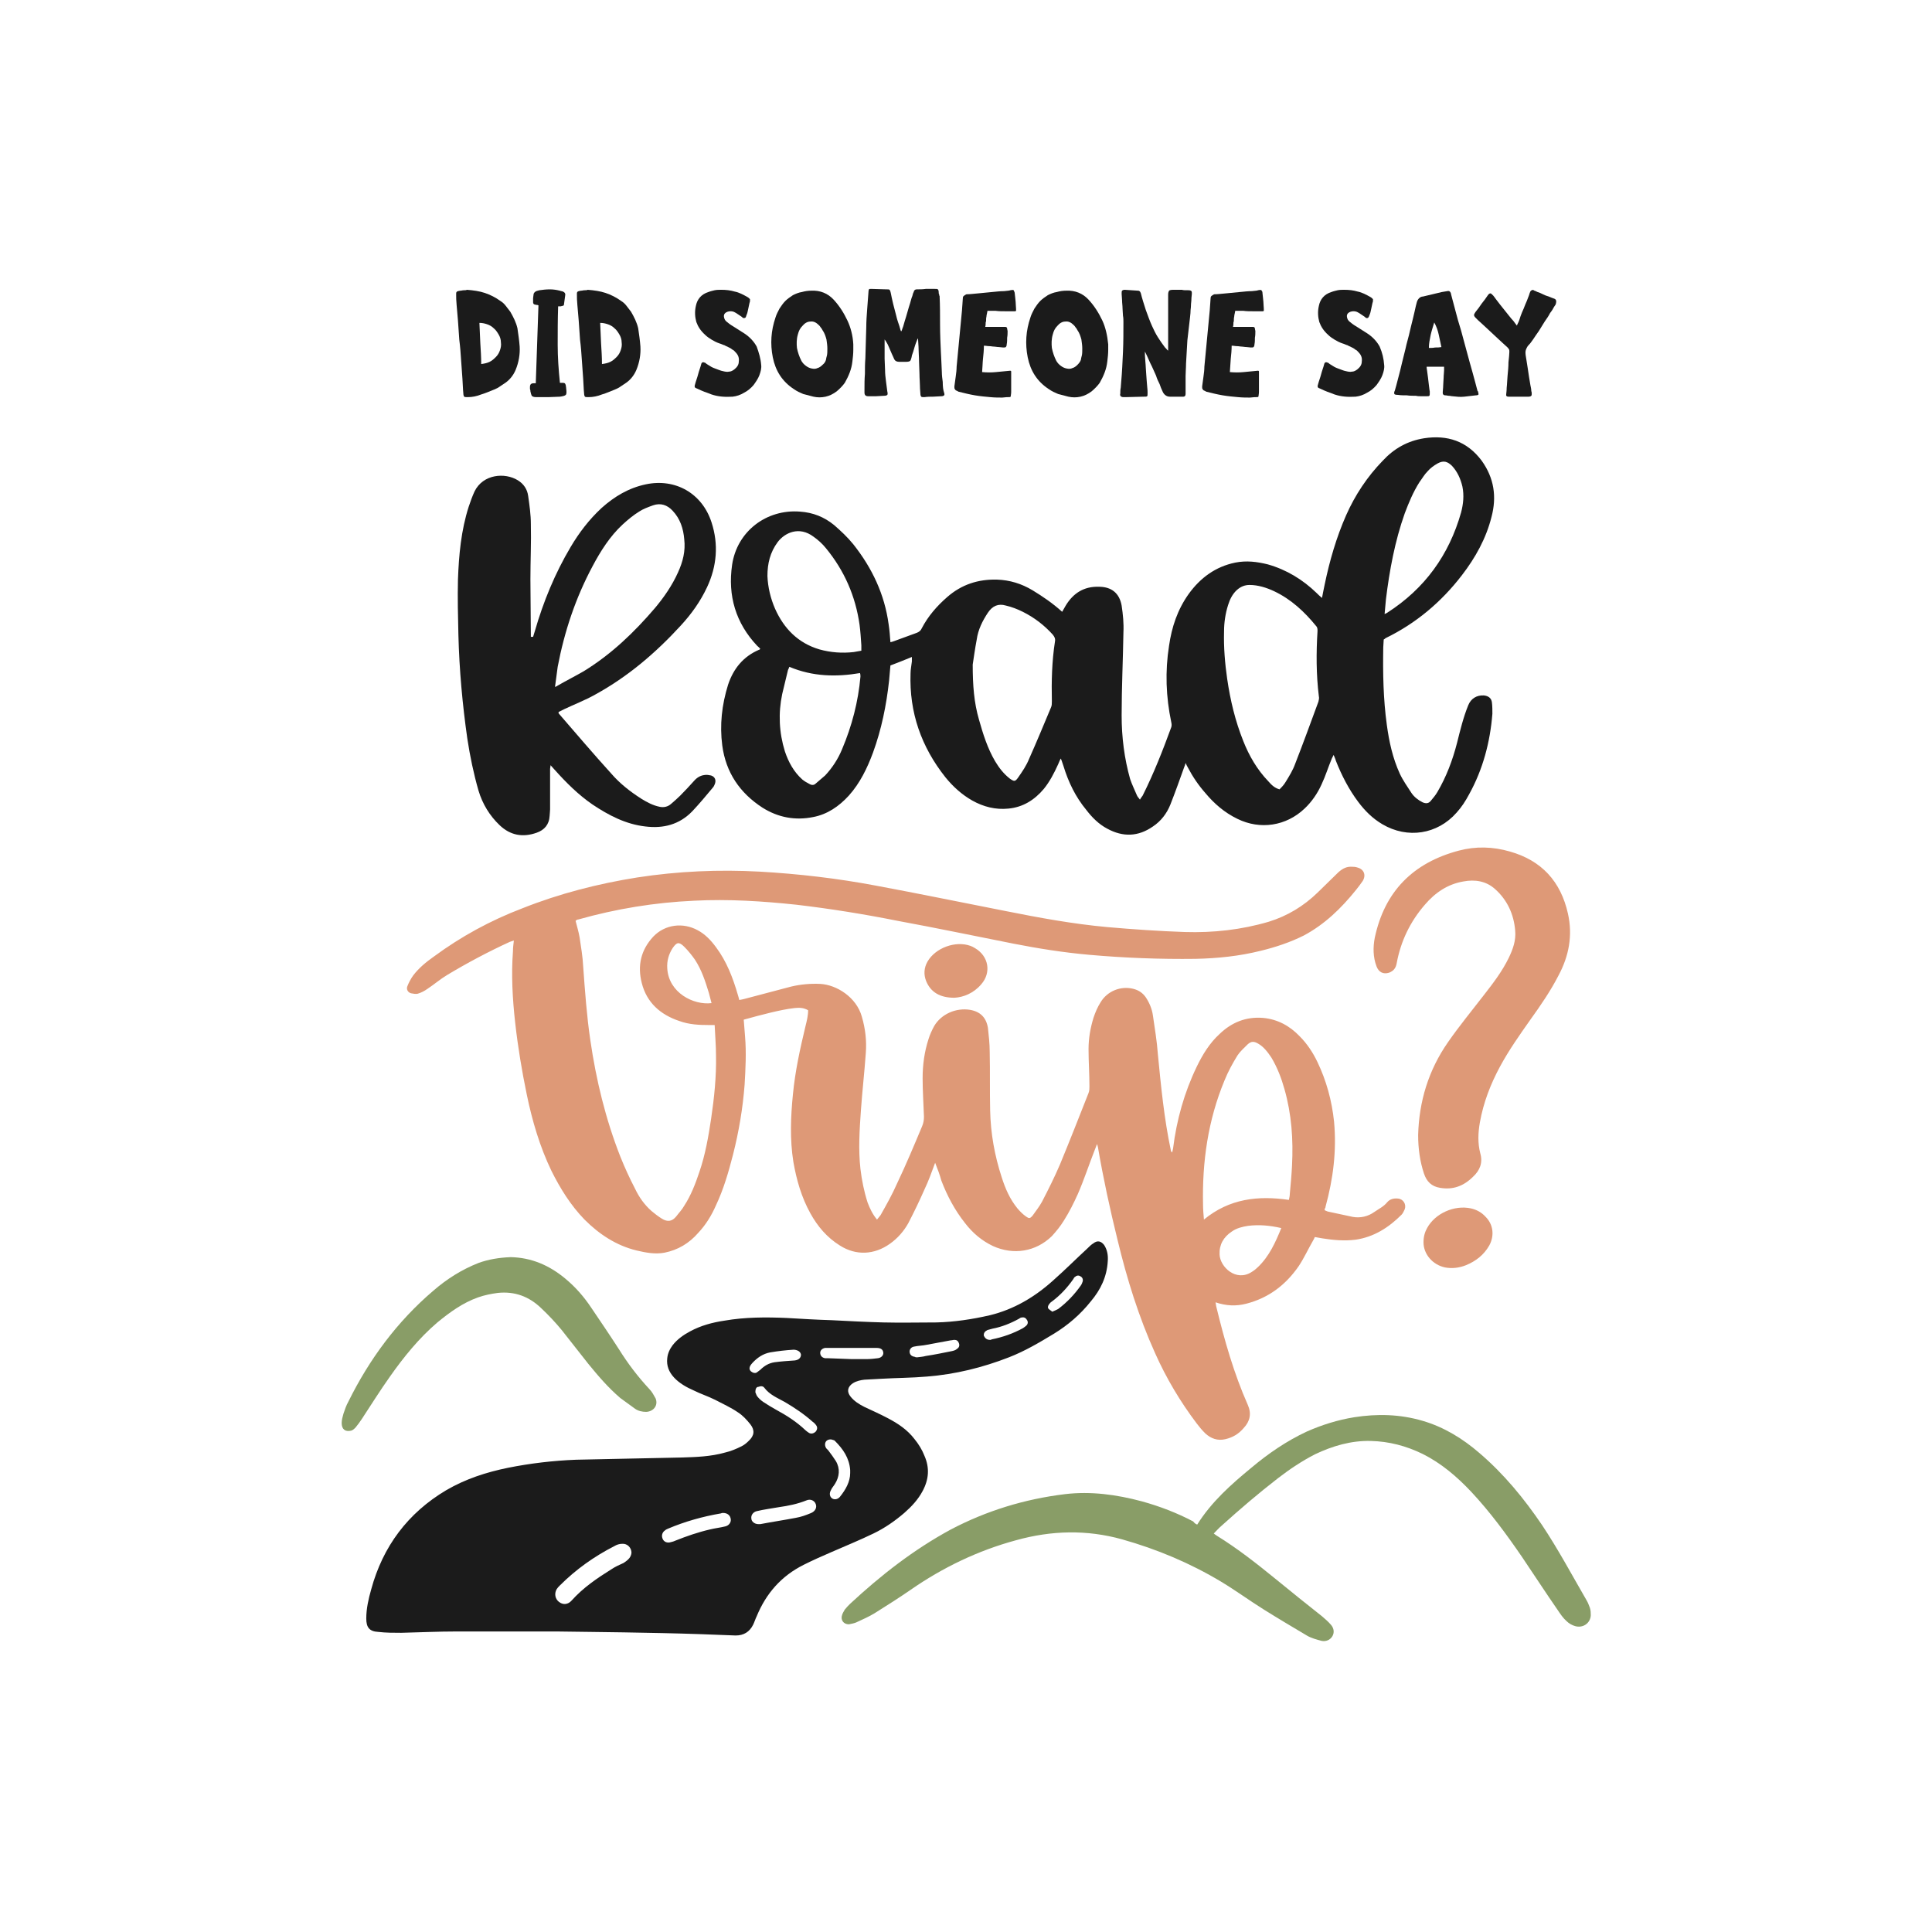 <?xml version="1.0" encoding="utf-8"?>
<!-- Generator: Adobe Illustrator 21.1.0, SVG Export Plug-In . SVG Version: 6.00 Build 0)  -->
<svg version="1.1" id="Calque_1" xmlns="http://www.w3.org/2000/svg" xmlns:xlink="http://www.w3.org/1999/xlink" x="0px" y="0px"
	 viewBox="0 0 432 432" style="enable-background:new 0 0 432 432;" xml:space="preserve">
<style type="text/css">
	.st0{fill:#96977B;}
	.st1{fill:#C3A98C;}
	.st2{fill:#787068;}
	.st3{fill:#8D5F52;}
	.st4{fill:#7C8185;}
	.st5{fill:#285ca4;}
	.st6{fill:#C39484;}
	.st7{fill:#85503E;}
	.st8{fill:#727D6E;}
	.st9{fill:#847460;}
	.st10{fill:#7C7C74;}
	.st11{fill:#676767;}
	.st12{fill:#B09883;}
	.st13{fill:#6B6259;}
	.st14{fill:#A47767;}
	.st15{fill:#403D35;}
	.st16{fill:#1B1B1B;}
	.st17{fill:#976757;}
	.st18{fill:#020203;}
	.st19{fill:#343434;}
	.st20{fill:#C1944E;}
	.st21{fill:#C37D7F;}
	.st22{fill:#E3B4B4;}
	.st23{fill:#CDCCCC;}
	.st24{fill:#E5C978;}
	.st25{fill:#B4B4B4;}
	.st26{fill:#C92A34;}
	.st27{fill:#27295B;}
	.st28{fill:#C1292E;}
	.st29{fill:#D25E67;}
	.st30{fill:#A87A8F;}
	.st31{fill:#A0B478;}
	.st32{fill:#CE727D;}
	.st33{fill:#909F82;}
	.st34{fill:#B59677;}
	.st35{fill:#727F92;}
	.st36{fill:#9F6E5E;}
	.st37{fill:#925452;}
	.st38{fill:#55988F;}
	.st39{fill:#14192B;}
	.st40{fill:#7E90A8;}
	.st41{fill:#E9A35E;}
	.st42{fill:#305478;}
	.st43{fill:#CDA27B;}
	.st44{fill:#82A3A9;}
	.st45{fill:#EAB67D;}
	.st46{fill:#894850;}
	.st47{fill:#9A9999;}
	.st48{fill:#D8A861;}
	.st49{fill:#47505C;}
	.st50{fill:#836D6E;}
	.st51{fill:#FAB84C;}
	.st52{fill:#DAA4A5;}
	.st53{fill:#F1A196;}
	.st54{fill:#DAB797;}
	.st55{fill:#B3A4C4;}
	.st56{fill:#C78B8A;}
	.st57{fill:#E5B0B9;}
	.st58{fill:#90A37C;}
	.st59{fill:#B32B32;}
	.st60{fill:#252651;}
	.st61{fill:#BB3129;}
	.st62{fill:#5E6273;}
	.st63{fill:#BF778A;}
	.st64{fill:#576555;}
	.st65{fill:#7E8D66;}
	.st66{fill:#B34B59;}
	.st67{fill:#A59393;}
	.st68{fill:#ECB4B1;}
	.st69{fill:#D59F60;}
	.st70{fill:#F9B03D;}
	.st71{fill:#9A454B;}
	.st72{fill:#E5A48E;}
	.st73{fill:#BF9367;}
	.st74{fill:#6C8A6B;}
	.st75{fill:#121F32;}
	.st76{fill:#B5D9D6;}
	.st77{fill:#E1B476;}
	.st78{fill:#69A19D;}
	.st79{fill:#9D6A59;}
	.st80{fill:#6B7A86;}
	.st81{fill:#899D67;}
	.st82{fill:#AB4A52;}
	.st83{fill:#B0D0D6;}
	.st84{fill:#7686AD;}
	.st85{fill:#304670;}
	.st86{fill:#638389;}
	.st87{fill:#CBA299;}
	.st88{fill:#DE9977;}
	.st89{fill:#96AB55;}
	.st90{fill:#4C5C82;}
	.st91{fill:#341927;}
	.st92{fill:#192134;}
	.st93{fill:#AF6B64;}
	.st94{fill:#62342F;}
	.st95{fill:#9BB09B;}
	.st96{fill:#A4707F;}
	.st97{fill:#746458;}
	.st98{fill:#4A5667;}
	.st99{fill:#A79B92;}
	.st100{fill:#B08475;}
	.st101{fill:#B29D97;}
	.st102{fill:#77667F;}
	.st103{fill:#CC8F7A;}
	.st104{fill:#D39A46;}
	.st105{fill:#A37F72;}
</style>
<g>
	<path class="st16" d="M124.4,364.8c-6.8,0-14.5,0-22.2,0c-4.2,0-8.3,0.2-12.5,0.3c-1.7,0-3.4,0-5.1-0.2c-2-0.1-2.7-1-2.7-3
		c0-2.2,0.5-4.4,1.1-6.5c2.6-9.6,8.2-17.1,16.8-22.2c4.3-2.5,8.9-4,13.8-5c5-1,10.1-1.6,15.2-1.8c7.9-0.2,15.8-0.3,23.7-0.5
		c3.2-0.1,6.4-0.2,9.6-1.1c1.3-0.3,2.5-0.8,3.7-1.4c0.6-0.3,1.1-0.7,1.6-1.2c1.3-1.2,1.4-2.4,0.4-3.7c-0.8-1-1.7-2-2.8-2.7
		c-1.6-1.1-3.4-1.9-5.1-2.8c-1.6-0.8-3.2-1.3-4.8-2.1c-1.6-0.7-3.2-1.6-4.4-2.9c-1.1-1.2-1.7-2.6-1.5-4.3c0.1-1.1,0.6-2.1,1.2-2.9
		c1-1.3,2.4-2.3,3.9-3.1c2.4-1.3,5-2,7.7-2.4c4.6-0.8,9.3-0.8,13.9-0.6c3.4,0.2,6.7,0.4,10.1,0.5c3.8,0.2,7.7,0.4,11.5,0.5
		c4,0.1,7.9,0,11.9,0c4-0.1,8-0.7,11.9-1.6c5.4-1.3,10.1-4.1,14.2-7.8c2.6-2.3,5.1-4.8,7.7-7.2c0.4-0.4,0.8-0.8,1.3-1.1
		c0.9-0.7,1.7-0.5,2.4,0.4c0.7,1.1,0.9,2.3,0.8,3.6c-0.2,3.5-1.6,6.4-3.8,9c-2.3,2.9-5.1,5.3-8.2,7.2c-3.3,2-6.5,3.9-10.1,5.3
		c-5.9,2.3-12,3.8-18.3,4.3c-3.4,0.3-6.9,0.3-10.3,0.5c-1.2,0.1-2.4,0.1-3.7,0.2c-0.9,0.1-1.8,0.3-2.6,0.8c-1.2,0.8-1.4,1.9-0.5,3
		c0.8,1,1.9,1.7,3.1,2.3c1.7,0.8,3.5,1.6,5.2,2.5c2.3,1.2,4.4,2.6,6,4.7c0.9,1.1,1.7,2.4,2.2,3.7c1.2,2.7,1,5.3-0.4,7.9
		c-1,1.9-2.5,3.5-4.1,4.9c-2.1,1.8-4.4,3.4-6.9,4.6c-3.1,1.5-6.3,2.8-9.5,4.2c-2.1,0.9-4.1,1.8-6.1,2.8c-5,2.5-8.4,6.4-10.5,11.5
		c-0.3,0.6-0.5,1.3-0.8,1.9c-0.8,1.6-2.1,2.4-3.9,2.4c-2.6-0.1-5.2-0.2-7.9-0.3c-5.7-0.2-11.5-0.3-17.2-0.4
		C134.5,364.9,129.9,364.9,124.4,364.8z M141.2,347.2c0-1.1-0.9-2.1-2.1-2c-0.6,0-1.2,0.2-1.7,0.5c-4.5,2.3-8.6,5.2-12.2,8.8
		c-0.3,0.3-0.5,0.5-0.7,0.8c-0.6,1-0.4,2.2,0.5,2.9c0.9,0.7,2,0.6,2.8-0.3c2.6-2.9,5.7-5,8.9-7c0.9-0.6,1.8-1,2.7-1.4
		C140.5,348.8,141.1,348.2,141.2,347.2z M161.7,338.3c-0.1,0-0.3,0-0.5,0.1c-4.1,0.7-8,1.8-11.8,3.4c-0.2,0.1-0.5,0.2-0.7,0.4
		c-0.6,0.4-0.8,1.1-0.6,1.7c0.2,0.7,0.8,1.1,1.6,1c0.4-0.1,0.9-0.2,1.3-0.4c2.5-1,5.1-1.9,7.7-2.5c1.2-0.3,2.3-0.4,3.5-0.7
		c0.8-0.2,1.3-0.9,1.2-1.6C163.3,338.8,162.6,338.3,161.7,338.3z M169.6,340.8c0.1,0,0.3,0,0.4,0c2.6-0.5,5.3-0.9,7.9-1.4
		c1.2-0.2,2.3-0.6,3.5-1.1c0.9-0.4,1.3-1.2,1-2c-0.3-0.8-1.2-1.2-2.1-0.8c-2,0.8-4,1.2-6.1,1.5c-1.7,0.3-3.3,0.5-5,0.9
		c-0.8,0.2-1.3,0.9-1.2,1.6C168,340.2,168.7,340.8,169.6,340.8z M168.9,311.3c0.1,0.2,0.2,0.6,0.4,0.9c0.4,0.5,0.8,0.9,1.4,1.3
		c0.9,0.6,1.9,1.2,2.8,1.7c2.4,1.3,4.6,2.7,6.6,4.6c0.2,0.2,0.5,0.4,0.8,0.6c0.5,0.3,1.1,0.1,1.5-0.3c0.4-0.5,0.4-1,0.1-1.4
		c-0.2-0.3-0.5-0.6-0.8-0.8c-1.9-1.7-4-3.1-6.2-4.4c-1.6-0.9-3.4-1.6-4.6-3.2c-0.3-0.4-0.8-0.4-1.3-0.2
		C169.1,310.1,168.9,310.6,168.9,311.3z M190.1,329.4c0-0.4,0-0.5,0-0.7c-0.2-2.7-1.6-4.7-3.4-6.5c-0.1-0.1-0.2-0.2-0.4-0.2
		c-0.6-0.3-1.3-0.1-1.6,0.3c-0.3,0.4-0.3,1.1,0.1,1.6c0.1,0.1,0.3,0.3,0.4,0.4c0.6,0.8,1.2,1.6,1.7,2.4c1,1.7,0.8,3.5-0.2,5.1
		c-0.3,0.5-0.7,0.9-0.9,1.4c-0.4,0.7-0.3,1.4,0.2,1.8c0.5,0.4,1.3,0.3,1.8-0.3C189.1,333.1,190.1,331.3,190.1,329.4z M190.4,303.9
		C190.4,303.9,190.4,303.9,190.4,303.9c1.1,0,2.3,0,3.4,0c0.8,0,1.7-0.1,2.5-0.2c0.8-0.1,1.3-0.7,1.2-1.3c-0.1-0.7-0.6-1-1.5-1
		c-3.6,0-7.2,0-10.7,0c-0.3,0-0.5,0-0.8,0c-0.6,0.1-1.1,0.5-1.1,1.1c0,0.6,0.4,1.1,1.1,1.2c0.2,0,0.4,0,0.6,0
		C186.9,303.8,188.6,303.8,190.4,303.9z M177.4,301.8C177.4,301.8,177.4,301.7,177.4,301.8c-1.7,0.1-3.4,0.3-5.2,0.6
		c-1.6,0.3-2.9,1.2-4,2.4c-0.2,0.2-0.4,0.5-0.5,0.7c-0.2,0.5-0.1,0.9,0.3,1.2c0.4,0.3,0.8,0.4,1.2,0.2c0.3-0.2,0.5-0.4,0.8-0.6
		c0.9-0.9,1.9-1.5,3.2-1.7c1.5-0.2,3-0.3,4.5-0.4c0.9-0.1,1.4-0.6,1.4-1.3c-0.1-0.6-0.6-1-1.5-1.1
		C177.6,301.8,177.5,301.8,177.4,301.8z M205.1,303.5c0.6-0.1,1.2-0.1,1.9-0.3c2-0.3,3.9-0.7,5.9-1.1c0.4-0.1,0.8-0.2,1.1-0.5
		c0.5-0.3,0.6-0.8,0.4-1.3c-0.2-0.5-0.5-0.7-1-0.7c-0.3,0-0.5,0.1-0.8,0.1c-1.8,0.3-3.6,0.7-5.4,1c-0.9,0.2-1.9,0.2-2.8,0.4
		c-0.7,0.1-1.1,0.7-1,1.3c0.1,0.6,0.5,0.9,1.2,1C204.7,303.5,204.8,303.5,205.1,303.5z M221.4,299.6c0.1,0,0.2,0,0.3-0.1
		c2.5-0.5,4.8-1.3,7-2.5c0.3-0.2,0.6-0.4,0.8-0.6c0.4-0.4,0.4-0.9,0.1-1.3c-0.3-0.5-0.7-0.6-1.2-0.5c-0.2,0-0.4,0.2-0.6,0.3
		c-1.8,1-3.8,1.8-5.9,2.2c-0.4,0.1-0.7,0.2-1.1,0.3c-0.6,0.3-0.9,0.7-0.8,1.3C220.3,299.3,220.7,299.6,221.4,299.6z M235.3,293.3
		c0.5-0.2,0.9-0.4,1.3-0.6c2-1.5,3.7-3.3,5.1-5.3c0.2-0.3,0.3-0.6,0.4-0.9c0.1-0.5-0.1-0.9-0.5-1.1c-0.4-0.3-0.9-0.2-1.2,0.1
		c-0.2,0.1-0.3,0.3-0.4,0.5c-1.4,2-3,3.7-4.9,5.1c-0.2,0.1-0.3,0.3-0.5,0.5c-0.3,0.4-0.4,0.8-0.1,1.1
		C234.6,292.8,234.9,293,235.3,293.3z"/>
	<g>
		<path class="st16" d="M203.9,146.9c-1.7,0.7-3.2,1.3-4.8,1.9c-0.1,1.1-0.2,2.2-0.3,3.4c-0.6,5.5-1.7,10.9-3.6,16.1
			c-1.3,3.5-2.9,6.8-5.4,9.6c-2.2,2.4-4.8,4.2-8,4.8c-4,0.8-7.8,0.1-11.3-2.1c-5.1-3.3-8.2-7.9-9-13.9c-0.6-4.6-0.1-9.1,1.3-13.6
			c1.2-3.6,3.4-6.3,6.9-7.8c0.1,0,0.2-0.1,0.3-0.2c-0.2-0.3-0.5-0.5-0.7-0.7c-4.8-5.1-6.6-11.2-5.6-18.1c1.1-7.5,7.7-12.5,15.2-11.9
			c2.9,0.2,5.4,1.2,7.6,3c1.5,1.3,3,2.7,4.3,4.3c4.2,5.3,7,11.2,7.9,17.9c0.2,1.3,0.3,2.6,0.4,4c0.3-0.1,0.5-0.1,0.7-0.2
			c1.7-0.6,3.5-1.3,5.2-1.9c0.5-0.2,0.9-0.5,1.1-1c1.4-2.7,3.4-5,5.7-7c3.2-2.8,6.9-4,11.1-3.9c2.9,0.1,5.5,0.9,8,2.4
			c2.3,1.4,4.5,2.9,6.6,4.8c0.3-0.5,0.5-0.9,0.8-1.4c1.7-2.8,4.1-4.3,7.4-4.2c2.8,0,4.6,1.4,5.1,4.2c0.3,2,0.5,4,0.4,6
			c-0.1,6.2-0.4,12.4-0.4,18.6c0,4.8,0.6,9.6,1.9,14.2c0.4,1.2,1,2.4,1.5,3.6c0.1,0.3,0.4,0.6,0.7,1c0.2-0.4,0.4-0.6,0.6-0.9
			c2.5-5,4.5-10.1,6.4-15.3c0.1-0.3,0.1-0.7,0-1.1c-1.2-5.7-1.4-11.4-0.5-17.1c0.6-4.2,1.9-8.1,4.4-11.6c2.6-3.6,6-6.1,10.4-7
			c2.5-0.5,4.9-0.2,7.3,0.4c4.2,1.2,7.8,3.4,10.9,6.4c0.3,0.3,0.7,0.7,1.2,1.1c0.2-1.1,0.4-2,0.6-3c1.1-5.3,2.6-10.5,4.8-15.5
			c2-4.5,4.7-8.6,8.2-12.2c2.5-2.7,5.5-4.4,9.2-5c5.2-0.8,9.6,0.6,12.9,5c2.8,3.9,3.4,8.1,2.2,12.6c-1.2,4.8-3.6,9.1-6.6,13
			c-4.6,6-10.3,10.8-17.1,14.1c-0.1,0.1-0.2,0.2-0.4,0.3c0,0.6-0.1,1.2-0.1,1.7c-0.1,5.8,0,11.6,0.8,17.4c0.5,3.7,1.3,7.4,2.9,10.9
			c0.7,1.5,1.7,2.9,2.6,4.3c0.6,0.9,1.5,1.6,2.5,2.1c0.7,0.3,1.3,0.3,1.8-0.3c0.5-0.6,1.1-1.3,1.5-2c2-3.4,3.4-7.1,4.4-11
			c0.7-2.8,1.4-5.7,2.5-8.4c0.6-1.5,1.9-2.3,3.5-2.2c1,0.1,1.7,0.6,1.8,1.6c0.1,0.8,0.1,1.7,0.1,2.5c-0.5,6.3-2.1,12.4-5.2,18
			c-0.8,1.5-1.7,2.9-2.8,4.1c-4.3,4.9-11,5.9-16.6,2.6c-2.2-1.3-3.9-3-5.4-5c-2.1-2.8-3.7-5.9-5-9.2c-0.1-0.4-0.3-0.8-0.5-1.3
			c-0.2,0.4-0.3,0.6-0.4,0.8c-0.8,1.9-1.4,3.9-2.3,5.8c-0.9,2-2.2,3.9-3.8,5.4c-4.1,3.9-9.9,4.8-15,2.3c-2.9-1.4-5.2-3.4-7.2-5.8
			c-1.5-1.7-2.8-3.6-3.9-5.7c-0.2-0.3-0.3-0.6-0.5-1c-0.1,0.4-0.2,0.7-0.3,0.9c-1,2.8-2,5.6-3.1,8.4c-0.8,2-2.1,3.7-3.9,4.9
			c-3.3,2.3-6.7,2.4-10.2,0.5c-1.9-1-3.4-2.5-4.7-4.2c-2.4-2.9-4-6.2-5.1-9.8c-0.2-0.5-0.3-1-0.6-1.7c-0.3,0.5-0.4,0.9-0.6,1.3
			c-0.9,2-1.9,3.9-3.2,5.5c-2.1,2.5-4.7,4.1-7.9,4.4c-2.9,0.3-5.6-0.4-8.1-1.8c-2.3-1.3-4.3-3.1-6-5.2c-5.4-6.8-8.1-14.5-7.8-23.2
			c0-0.9,0.2-1.8,0.3-2.7C203.9,147.7,203.9,147.4,203.9,146.9z M286.1,176.5c0.5-0.5,1-1,1.4-1.7c0.8-1.3,1.6-2.6,2.1-4
			c1.8-4.6,3.5-9.3,5.2-13.9c0.1-0.4,0.2-0.8,0.1-1.2c-0.6-4.9-0.6-9.7-0.3-14.6c0-0.4,0-0.8-0.3-1.1c-2.6-3.2-5.6-6-9.4-7.8
			c-1.7-0.8-3.6-1.4-5.5-1.4c-1.1,0-2,0.4-2.8,1.1c-1,0.9-1.6,2.1-2,3.4c-0.6,1.9-0.9,3.9-0.9,5.9c-0.1,3.6,0.2,7.1,0.7,10.6
			c0.7,4.8,1.8,9.4,3.6,13.9c1.3,3.3,3.1,6.4,5.6,9C284.3,175.5,285,176.2,286.1,176.5z M217.5,148.6c0,4.7,0.3,8.5,1.4,12.3
			c0.9,3.2,1.9,6.4,3.6,9.3c0.9,1.5,1.9,2.8,3.3,3.9c1,0.7,1.2,0.7,1.9-0.3c0.9-1.3,1.8-2.6,2.4-4.1c1.7-3.8,3.3-7.7,4.9-11.5
			c0.2-0.4,0.2-0.9,0.2-1.4c-0.1-4.5,0-8.9,0.7-13.4c0.1-0.6-0.1-1-0.5-1.5c-1.9-2.1-4.1-3.8-6.7-5.1c-1.2-0.6-2.5-1.1-3.8-1.4
			c-1.7-0.5-3,0.1-4,1.6c-1.2,1.8-2.2,3.8-2.5,6C218,145.1,217.7,147.3,217.5,148.6z M192.6,145.5c0-0.5,0-0.8,0-1.2
			c-0.1-1.5-0.2-3.1-0.4-4.6c-0.9-6.4-3.4-12.1-7.5-17.1c-0.8-1-1.8-1.9-2.8-2.6c-3.2-2.4-6.4-0.9-8,1.2c-1.7,2.3-2.3,4.8-2.3,7.6
			c0.1,2.5,0.7,5,1.7,7.3c2,4.5,5.2,7.7,9.9,9.1c2.5,0.7,5.1,0.9,7.7,0.6C191.5,145.7,192,145.6,192.6,145.5z M176.5,149.1
			c-0.1,0.3-0.2,0.5-0.3,0.7c-0.4,1.8-0.9,3.6-1.3,5.4c-0.9,4.3-0.7,8.6,0.6,12.8c0.8,2.4,2,4.6,3.9,6.3c0.5,0.4,1,0.7,1.6,1
			c0.5,0.3,1,0.3,1.4-0.1c0.7-0.6,1.4-1.2,2.1-1.8c1.6-1.7,2.9-3.7,3.8-5.9c2.2-5.2,3.6-10.6,4.1-16.2c0-0.2,0-0.5-0.1-0.8
			C187,151.4,181.7,151.3,176.5,149.1z M309.6,137.3c0.4-0.2,0.5-0.2,0.6-0.3c8.4-5.4,13.8-12.9,16.5-22.4c0.5-1.9,0.7-3.8,0.3-5.8
			c-0.4-1.7-1.1-3.3-2.3-4.6c-1-1-1.9-1.3-3.2-0.6c-0.9,0.5-1.7,1.1-2.3,1.8c-0.7,0.7-1.2,1.6-1.8,2.4c-1.4,2.2-2.4,4.6-3.3,7
			c-2.2,6.2-3.4,12.7-4.2,19.2C309.8,135,309.7,136.1,309.6,137.3z"/>
		<path class="st16" d="M119.2,142.4c0.1-0.4,0.3-0.9,0.4-1.3c1.9-6.6,4.5-12.9,8-18.8c1.9-3.2,4.1-6.1,6.9-8.7
			c2.9-2.6,6.1-4.5,9.9-5.3c6.6-1.4,12.6,2,14.7,8.5c1.6,4.9,1.2,9.8-1,14.5c-1.5,3.2-3.5,6-5.9,8.6c-5.6,6.1-11.8,11.4-19.1,15.4
			c-2.3,1.3-4.7,2.2-7,3.3c-0.4,0.2-0.8,0.4-1.2,0.6c0,0.1,0,0.2,0,0.3c3.9,4.5,7.8,9.1,11.8,13.5c1.9,2.2,4.2,4,6.7,5.6
			c1.3,0.8,2.6,1.5,4.1,1.8c0.9,0.2,1.8,0,2.5-0.6c0.7-0.6,1.5-1.3,2.1-1.9c1.1-1.1,2.1-2.2,3.1-3.3c0.6-0.7,1.4-1.2,2.3-1.3
			c0.5-0.1,1,0,1.5,0.1c0.9,0.3,1.2,1.1,0.8,2c-0.1,0.2-0.2,0.5-0.4,0.7c-1.5,1.8-3,3.6-4.6,5.3c-2.9,3-6.5,3.9-10.5,3.4
			c-4.4-0.5-8.2-2.5-11.8-4.9c-3.2-2.2-5.9-4.9-8.5-7.8c-0.3-0.3-0.5-0.6-0.9-1c0,0.4-0.1,0.6-0.1,0.8c0,3,0,6.1,0,9.1
			c0,0.5-0.1,1-0.1,1.4c-0.1,2-1.2,3.2-2.9,3.8c-3.1,1.1-5.9,0.6-8.3-1.7c-2.2-2.1-3.8-4.7-4.7-7.7c-1.1-3.8-1.9-7.7-2.5-11.6
			c-1.1-7.7-1.8-15.4-2-23.2c-0.1-4.1-0.2-8.3-0.1-12.4c0.2-5.5,0.7-11,2.4-16.3c0.4-1.2,0.8-2.3,1.3-3.4c1.9-3.9,6.8-4.3,9.7-2.5
			c1.3,0.8,2.1,2,2.3,3.5c0.3,2.1,0.6,4.2,0.6,6.3c0.1,4.1-0.1,8.2-0.1,12.3c0,4.3,0.1,8.6,0.1,12.9
			C119,142.4,119.1,142.4,119.2,142.4z M124.1,153.6c0.3-0.1,0.5-0.2,0.6-0.3c1.9-1.1,3.9-2.1,5.8-3.2c6.2-3.8,11.3-8.7,16-14.2
			c2-2.4,3.8-5,5.1-7.9c1.1-2.4,1.7-4.8,1.4-7.4c-0.2-2.4-0.9-4.6-2.6-6.4c-1.2-1.3-2.7-1.8-4.4-1.2c-1.1,0.4-2.2,0.8-3.1,1.4
			c-1.3,0.8-2.5,1.8-3.7,2.9c-2.8,2.6-4.9,5.9-6.7,9.3c-3.8,7.1-6.3,14.6-7.8,22.5C124.5,150.5,124.3,152,124.1,153.6z"/>
	</g>
	<path class="st81" d="M267.7,340.9c3.2-5.1,7.6-9,12.1-12.7c3.8-3.2,7.9-6,12.4-8.1c3.4-1.5,6.9-2.6,10.6-3.2
		c5.1-0.8,10.2-0.7,15.3,0.8c4.8,1.4,9,4,12.7,7.2c5.5,4.7,10,10.2,14,16.1c3.6,5.4,6.7,11.2,10,16.9c0.3,0.5,0.5,1.1,0.7,1.6
		c0.2,0.6,0.2,1.2,0.2,1.7c-0.1,1.8-1.8,2.9-3.5,2.4c-0.7-0.2-1.4-0.6-1.9-1.1c-0.8-0.7-1.4-1.6-2-2.5c-2.7-3.9-5.3-7.9-8-11.9
		c-3.5-5.1-7.1-10-11.3-14.5c-3.2-3.4-6.7-6.4-10.9-8.5c-3.7-1.8-7.5-2.8-11.6-2.9c-4.4-0.1-8.5,1.1-12.5,3
		c-2.9,1.5-5.6,3.3-8.2,5.3c-4.4,3.4-8.6,7-12.7,10.7c-0.6,0.5-1.1,1.1-1.7,1.7c0.3,0.2,0.5,0.4,0.7,0.5c4.7,2.9,9,6.3,13.3,9.8
		c3.4,2.8,6.8,5.5,10.2,8.2c0.7,0.6,1.4,1.2,2,1.9c0.7,0.8,0.8,1.8,0.3,2.6c-0.5,0.8-1.4,1.2-2.4,1c-1.1-0.3-2.3-0.6-3.3-1.2
		c-3.2-1.9-6.4-3.8-9.6-5.8c-3.2-2-6.2-4.2-9.5-6.2c-7-4.2-14.4-7.3-22.2-9.5c-7.9-2.2-15.8-2-23.7,0.2c-8.5,2.3-16.4,6.1-23.6,11.1
		c-2.6,1.8-5.3,3.5-8,5.2c-1.3,0.8-2.7,1.4-4.2,2.1c-0.5,0.2-1.1,0.3-1.6,0.4c-1.2,0-1.9-1-1.5-2.1c0.1-0.4,0.4-0.8,0.6-1.2
		c0.4-0.5,0.8-0.9,1.2-1.3c6.9-6.4,14.2-12.1,22.5-16.6c8-4.2,16.5-6.8,25.5-7.9c5.8-0.7,11.6,0.1,17.2,1.6c4,1.1,7.9,2.6,11.5,4.5
		C267.1,340.6,267.4,340.8,267.7,340.9z"/>
	<path class="st81" d="M114.2,281.1c4.6,0.1,8.6,1.8,12.2,4.8c2.3,1.9,4.2,4.1,5.8,6.5c2.1,3.1,4.2,6.2,6.2,9.3
		c2,3.2,4.2,6.1,6.8,8.9c0.6,0.6,1,1.4,1.4,2.1c0.6,1.5-0.4,2.9-2.1,3c-0.9,0-1.8-0.2-2.5-0.7c-1.1-0.8-2.2-1.6-3.3-2.4
		c-2.7-2.3-5-5-7.2-7.7c-2-2.5-3.9-5-5.9-7.5c-1.4-1.7-3-3.4-4.6-4.9c-2.7-2.6-5.9-3.8-9.7-3.4c-1.5,0.2-3,0.5-4.4,1
		c-3.4,1.2-6.3,3.3-9.1,5.6c-4.1,3.5-7.5,7.7-10.6,12.1c-2.2,3.1-4.2,6.3-6.3,9.5c-0.4,0.6-0.9,1.3-1.4,1.9c-0.3,0.3-0.6,0.6-1,0.7
		c-1.3,0.3-2.1-0.3-2.1-1.7c0-0.7,0.2-1.4,0.4-2.1c0.3-0.9,0.6-1.8,1.1-2.7c4.7-9.5,10.9-17.9,19-24.8c3-2.6,6.3-4.7,10.1-6.2
		C109.2,281.6,111.6,281.2,114.2,281.1z"/>
	<g>
		<g>
			<path class="st88" d="M317.1,253.8c0.2-7.5,2.3-14.5,6.7-20.8c2.5-3.6,5.3-7,8-10.5c2.1-2.7,4.1-5.3,5.6-8.4
				c0.9-1.9,1.6-3.8,1.4-6c-0.3-3.7-1.8-6.9-4.5-9.3c-2-1.8-4.5-2.2-7.1-1.7c-3.5,0.6-6.3,2.5-8.6,5.2c-3.3,3.8-5.4,8.2-6.3,13.1
				c-0.2,1.1-0.7,1.7-1.7,2.1c-1.3,0.4-2.3-0.1-2.8-1.4c-0.8-2.1-0.8-4.3-0.4-6.4c2.2-10.4,8.6-16.8,18.8-19.5
				c3.8-1,7.6-0.9,11.4,0.2c7.1,2,11.4,6.7,13,13.9c1.1,4.9,0.2,9.5-2.1,13.8c-1.8,3.5-4,6.7-6.3,9.9c-2.4,3.4-4.8,6.8-6.8,10.5
				c-2.1,3.9-3.7,8-4.5,12.5c-0.4,2.3-0.5,4.6,0.1,6.9c0.6,2.1-0.1,3.8-1.6,5.2c-2.1,2.1-4.5,3-7.4,2.5c-1.9-0.3-3-1.4-3.6-3.2
				C317.5,259.7,317.1,256.8,317.1,253.8z"/>
			<path class="st88" d="M318.3,277.8c0-1.3,0.3-2.3,0.8-3.2c1.8-3.3,6.1-5.2,9.8-4.4c1.3,0.3,2.4,0.9,3.3,1.9
				c1.7,1.7,2,4.2,0.8,6.4c-1.2,2.1-3,3.5-5.2,4.4c-1.5,0.6-3.1,0.8-4.7,0.5C320.3,282.8,318.3,280.4,318.3,277.8z"/>
		</g>
		<g>
			<path class="st88" d="M209.1,260c-0.8,2.2-1.5,4.1-2.4,6c-1.1,2.5-2.3,5-3.6,7.5c-1,1.8-2.4,3.4-4.1,4.6
				c-3.5,2.5-7.6,2.7-11.2,0.4c-2.9-1.8-5-4.3-6.6-7.2c-2-3.6-3.1-7.5-3.8-11.5c-0.8-5-0.6-10.1-0.1-15.1c0.5-5.2,1.6-10.2,2.8-15.2
				c0.3-1.2,0.6-2.4,0.6-3.6c-1-0.6-2-0.6-3-0.5c-1.8,0.2-3.6,0.6-5.3,1c-2,0.5-4,1-6.1,1.6c0.1,1.3,0.2,2.5,0.3,3.8
				c0.3,3.6,0.1,7.2-0.1,10.7c-0.4,5.3-1.3,10.6-2.6,15.7c-1,3.9-2.1,7.7-3.8,11.3c-1,2.3-2.3,4.4-4,6.2c-2,2.3-4.5,3.8-7.5,4.4
				c-2.1,0.4-4.2,0-6.3-0.5c-4.5-1.1-8.3-3.6-11.6-6.9c-3.1-3.2-5.4-6.9-7.4-10.9c-2.6-5.4-4.3-11.2-5.5-17
				c-1.1-5.3-2-10.7-2.6-16.1c-0.6-5.3-0.9-10.7-0.5-16c0-0.8,0.1-1.5,0.2-2.4c-0.3,0.1-0.6,0.2-0.9,0.3c-4.8,2.2-9.5,4.7-14,7.4
				c-1.5,0.9-2.9,2.1-4.4,3.1c-0.7,0.5-1.5,0.9-2.2,1.1c-0.4,0.1-1,0-1.5-0.1c-0.7-0.2-1.1-0.9-0.8-1.6c0.3-0.8,0.8-1.7,1.3-2.4
				c1.3-1.7,2.9-3,4.6-4.2c6.1-4.5,12.7-8.1,19.8-10.8c8.3-3.3,16.9-5.5,25.7-6.9c9.1-1.4,18.2-1.8,27.4-1.3
				c8.7,0.5,17.3,1.5,25.8,3.1c9.7,1.8,19.4,3.8,29.1,5.7c7.5,1.5,15.1,2.9,22.8,3.6c5.7,0.5,11.5,0.9,17.3,1.1
				c6.4,0.2,12.7-0.5,18.8-2.3c4.2-1.3,7.8-3.5,10.9-6.5c1.4-1.4,2.9-2.8,4.4-4.3c0.8-0.8,1.8-1.5,3-1.5c0.5,0,1.1,0,1.6,0.2
				c1.4,0.4,1.9,1.7,1.1,3c-0.5,0.7-1,1.4-1.5,2c-3.3,4.1-7,7.7-11.7,10.2c-3,1.5-6.3,2.6-9.6,3.4c-4.8,1.2-9.7,1.7-14.6,1.8
				c-7.9,0.1-15.8-0.2-23.7-0.9c-5.7-0.5-11.4-1.4-17-2.5c-8.6-1.7-17.2-3.5-25.9-5.1c-7.5-1.5-15-2.7-22.6-3.6
				c-7.6-0.8-15.2-1.3-22.9-0.9c-8.8,0.4-17.4,1.8-25.9,4.2c-0.2,0-0.3,0.1-0.5,0.2c0,0,0,0.1-0.1,0.1c0.3,1.2,0.7,2.5,0.9,3.7
				c0.3,2.1,0.7,4.3,0.8,6.5c0.4,5.5,0.8,11.1,1.6,16.5c1.3,8.9,3.4,17.6,6.7,26c1,2.5,2.1,4.9,3.3,7.2c0.9,1.9,2.1,3.6,3.7,5
				c0.7,0.6,1.5,1.2,2.3,1.7c1.3,0.8,2.3,0.6,3.2-0.5c0.6-0.8,1.3-1.5,1.8-2.4c1.5-2.3,2.5-4.9,3.4-7.6c1.3-3.8,2-7.8,2.6-11.8
				c0.7-4.7,1.2-9.5,1.1-14.2c0-2.2-0.2-4.4-0.3-6.8c-0.5,0-0.9,0-1.3,0c-2.2,0-4.4-0.1-6.6-0.9c-4.2-1.4-7.3-4.1-8.4-8.5
				c-1-3.9-0.2-7.4,2.6-10.4c2.6-2.7,6.6-3.2,9.9-1.4c1.7,0.9,3,2.3,4.1,3.8c2.4,3.2,3.8,6.9,4.9,10.7c0.1,0.3,0.2,0.7,0.3,1.1
				c0.4-0.1,0.7-0.1,1-0.2c3.5-0.9,7.1-1.9,10.6-2.8c2.1-0.5,4.3-0.7,6.5-0.6c3.7,0.2,8.1,3,9.3,7.3c0.8,2.7,1.1,5.4,0.9,8.1
				c-0.3,4.3-0.8,8.6-1.1,12.9c-0.3,4.3-0.6,8.7-0.1,13.1c0.3,2.5,0.8,5,1.6,7.5c0.5,1.3,1.1,2.6,2.1,3.8c0.3-0.4,0.6-0.7,0.8-1
				c1.3-2.3,2.6-4.6,3.7-7.1c2-4.2,3.8-8.5,5.6-12.8c0.3-0.7,0.4-1.4,0.4-2.1c-0.1-2.9-0.3-5.8-0.3-8.6c0-3,0.4-5.9,1.3-8.7
				c0.3-1,0.8-2.1,1.3-3c1.6-2.7,4.9-4.1,8-3.6c2.3,0.4,3.6,1.7,4,4c0.2,1.8,0.4,3.6,0.4,5.4c0.1,4.4,0,8.7,0.1,13.1
				c0.1,5.1,1,10.1,2.6,15c0.8,2.5,1.8,4.8,3.5,6.9c0.6,0.7,1.2,1.3,1.9,1.8c0.7,0.5,0.9,0.5,1.5-0.2c0.7-1,1.5-2,2.1-3.1
				c1.4-2.7,2.8-5.5,4-8.3c2.2-5.3,4.3-10.7,6.4-16c0.2-0.5,0.2-1,0.2-1.5c0-2.8-0.2-5.5-0.2-8.3c0-2.4,0.4-4.7,1.1-7
				c0.4-1.2,0.9-2.4,1.6-3.5c1.5-2.5,4.5-3.7,7.3-3c1.2,0.3,2.1,0.9,2.8,1.9c0.8,1.2,1.4,2.6,1.6,4.1c0.4,2.8,0.9,5.7,1.1,8.6
				c0.7,7.2,1.4,14.4,2.9,21.5c0,0.2,0.1,0.3,0.3,0.5c0.1-0.3,0.1-0.6,0.2-0.9c0.8-6.4,2.5-12.5,5.3-18.3c1.3-2.7,2.9-5.3,5.1-7.3
				c2.7-2.6,5.9-3.9,9.7-3.6c3.3,0.3,6,1.8,8.2,4.1c1.7,1.7,3,3.7,4,5.8c2,4.2,3.2,8.6,3.7,13.3c0.6,6.5-0.2,12.8-1.9,19
				c0,0.2-0.1,0.4-0.2,0.5c0,0.1,0,0.1,0,0.3c0.2,0.1,0.4,0.2,0.7,0.3c1.9,0.4,3.7,0.8,5.6,1.2c1.7,0.3,3.4-0.1,4.8-1.1
				c1-0.7,2.1-1.2,2.9-2.2c0.6-0.7,1.5-0.9,2.4-0.8c1.2,0.1,1.9,1.3,1.5,2.4c-0.2,0.4-0.4,0.9-0.7,1.2c-2.9,2.9-6.2,5-10.3,5.6
				c-2.5,0.3-4.9,0.1-7.4-0.3c-0.5-0.1-1.1-0.2-1.7-0.3c-0.1,0.3-0.3,0.6-0.4,0.8c-1.1,1.9-2,3.9-3.2,5.7c-2.9,4.2-6.7,7.1-11.7,8.4
				c-2.3,0.6-4.5,0.5-6.9-0.3c0.1,0.4,0.1,0.8,0.2,1.1c1.8,7.4,3.9,14.8,7,21.8c0.9,2,0.5,3.7-0.9,5.2c-1.1,1.3-2.4,2.1-4.1,2.5
				c-1.7,0.4-3.2-0.1-4.5-1.3c-0.7-0.7-1.3-1.4-1.9-2.2c-3.7-4.9-6.8-10.1-9.3-15.7c-3.7-8.2-6.3-16.6-8.4-25.3
				c-1.7-6.9-3.2-13.8-4.4-20.8c0-0.1-0.1-0.3-0.2-0.7c-0.2,0.6-0.4,1-0.5,1.3c-1.3,3.3-2.4,6.7-3.8,9.9c-0.9,2-1.9,4-3.1,5.9
				c-0.8,1.3-1.7,2.4-2.7,3.5c-3.6,3.5-8.6,4.3-13.2,2.2c-2.5-1.2-4.5-2.9-6.2-5.1c-2.3-2.9-4-6.1-5.3-9.5
				C210.1,262.6,209.7,261.5,209.1,260z M269.2,272.7c5.7-4.7,12.1-5.4,19-4.4c0.1-0.5,0.2-0.9,0.2-1.3c0.2-2.1,0.4-4.3,0.5-6.4
				c0.3-5.8-0.1-11.5-1.7-17.1c-0.7-2.5-1.6-4.8-2.9-7c-0.8-1.2-1.7-2.4-2.9-3.1c-1-0.6-1.6-0.6-2.4,0.1c-0.8,0.8-1.7,1.6-2.3,2.5
				c-1.1,1.8-2.1,3.6-2.9,5.6c-3.7,8.9-5,18.2-4.8,27.7C269,270.4,269.1,271.5,269.2,272.7z M286.5,274.6c-2.6-0.6-5-0.8-7.4-0.5
				c-1.3,0.2-2.6,0.5-3.7,1.3c-1.8,1.2-2.8,2.9-2.7,5.1c0.1,2.8,3.7,6.2,7.2,3.9c0.5-0.3,1-0.7,1.4-1.1
				C283.8,280.9,285.2,277.8,286.5,274.6z M159.1,224.3c-0.2-0.8-0.4-1.6-0.6-2.3c-0.8-2.6-1.6-5.1-3.1-7.4c-0.7-1-1.5-2-2.4-2.9
				c-1.2-1.2-1.7-1-2.6,0.3c-0.9,1.4-1.3,2.9-1.2,4.5C149.5,222,155.1,224.8,159.1,224.3z"/>
			<path class="st88" d="M213.4,223.1c-3.3,0-5.3-1.3-6.3-3.7c-0.6-1.5-0.5-3,0.3-4.4c1.8-3.1,6.3-4.7,9.6-3.5
				c0.3,0.1,0.7,0.3,1,0.5c3.1,1.8,3.7,5.5,1.4,8.1C217.7,222.1,215.4,223,213.4,223.1z"/>
		</g>
	</g>
	<g>
		<path class="st16" d="M116.2,77.5c0.1,1.7-0.2,3.5-0.9,5.2c-0.5,1.2-1.3,2.2-2.3,2.9c-0.4,0.3-0.8,0.5-1.2,0.8
			c-0.4,0.3-0.8,0.5-1.3,0.7c-1,0.4-1.9,0.8-2.9,1.1c-1,0.4-2,0.6-3,0.6c-0.4,0-0.7,0-0.8-0.1c-0.1-0.1-0.2-0.4-0.2-0.8
			c-0.1-0.8-0.1-1.9-0.2-3.2c-0.1-1.3-0.2-2.7-0.3-4.2c-0.1-1.5-0.2-3-0.4-4.5c-0.1-1.5-0.2-3-0.3-4.3c-0.1-1.3-0.2-2.5-0.3-3.5
			c-0.1-1-0.1-1.7-0.1-2.1c0-0.2,0-0.4,0-0.5c0-0.1,0-0.2,0.1-0.3c0-0.1,0.1-0.1,0.3-0.2c0.1,0,0.3-0.1,0.5-0.1
			c0.3,0,0.5-0.1,0.8-0.1c0.3,0,0.5,0,0.7-0.1c1.4,0.1,2.8,0.3,4,0.7c1.2,0.4,2.4,1,3.5,1.8c0.5,0.3,0.9,0.7,1.2,1.1
			c0.3,0.4,0.7,0.9,1,1.3c0.7,1.2,1.3,2.4,1.6,3.7C115.9,74.8,116.1,76.1,116.2,77.5z M107.6,81.4c0.7-0.1,1.3-0.2,1.9-0.5
			c0.6-0.3,1-0.7,1.4-1.1c0.4-0.4,0.7-0.9,0.9-1.5c0.2-0.6,0.3-1.1,0.2-1.8c0-0.6-0.2-1.2-0.5-1.7c-0.3-0.5-0.6-1-1.1-1.4
			c-0.4-0.4-0.9-0.7-1.5-0.9c-0.6-0.2-1.1-0.3-1.7-0.3c0.1,1.5,0.1,3,0.2,4.5C107.5,78.3,107.6,79.9,107.6,81.4z"/>
		<path class="st16" d="M126.6,86.9c0.1,0.7,0.1,1.2-0.1,1.4c-0.2,0.2-0.6,0.3-1.3,0.4c-0.9,0-1.7,0.1-2.6,0.1c-0.9,0-1.8,0-2.7,0
			c-0.5,0-0.8-0.1-1-0.3c-0.1-0.2-0.2-0.5-0.3-1c0-0.2,0-0.3-0.1-0.5c0-0.2,0-0.3,0-0.5c0-0.3,0.1-0.5,0.2-0.6
			c0.1-0.1,0.3-0.2,0.6-0.2h0.5c0.1-2.9,0.2-5.8,0.3-8.7c0.1-2.9,0.2-5.8,0.3-8.7c0,0-0.1-0.1-0.2-0.1c-0.3,0-0.5-0.1-0.6-0.1
			c-0.1,0-0.3-0.1-0.3-0.2c-0.1-0.1-0.1-0.2-0.1-0.3c0-0.1,0-0.4,0-0.6v-0.3c0-0.3,0.1-0.6,0.1-0.8s0.1-0.4,0.2-0.5
			c0.1-0.1,0.2-0.2,0.4-0.3c0.2-0.1,0.4-0.1,0.7-0.2c0.7-0.1,1.5-0.2,2.3-0.2c0.8,0,1.5,0.1,2.3,0.3c0.2,0.1,0.5,0.1,0.7,0.2
			c0.4,0.2,0.5,0.4,0.5,0.7c-0.1,0.8-0.2,1.5-0.3,2.2c0,0.1,0,0.1-0.1,0.2c-0.1,0.1-0.2,0.1-0.3,0.1c-0.1,0-0.2,0.1-0.4,0.1
			c-0.1,0-0.3,0-0.5,0c-0.1,2.9-0.1,5.8-0.1,8.6c0,2.8,0.2,5.6,0.5,8.5c0.3,0,0.5,0,0.7,0c0.2,0,0.3,0.1,0.4,0.1
			c0.1,0.1,0.1,0.2,0.2,0.4C126.5,86.3,126.6,86.6,126.6,86.9z"/>
		<path class="st16" d="M143.2,77.5c0.1,1.7-0.2,3.5-0.9,5.2c-0.5,1.2-1.3,2.2-2.3,2.9c-0.4,0.3-0.8,0.5-1.2,0.8
			c-0.4,0.3-0.8,0.5-1.3,0.7c-1,0.4-1.9,0.8-2.9,1.1c-1,0.4-2,0.6-3,0.6c-0.4,0-0.7,0-0.8-0.1c-0.1-0.1-0.2-0.4-0.2-0.8
			c-0.1-0.8-0.1-1.9-0.2-3.2c-0.1-1.3-0.2-2.7-0.3-4.2c-0.1-1.5-0.2-3-0.4-4.5c-0.1-1.5-0.2-3-0.3-4.3c-0.1-1.3-0.2-2.5-0.3-3.5
			c-0.1-1-0.1-1.7-0.1-2.1c0-0.2,0-0.4,0-0.5c0-0.1,0-0.2,0.1-0.3c0-0.1,0.1-0.1,0.3-0.2c0.1,0,0.3-0.1,0.5-0.1
			c0.3,0,0.5-0.1,0.8-0.1c0.3,0,0.5,0,0.7-0.1c1.4,0.1,2.8,0.3,4,0.7c1.2,0.4,2.4,1,3.5,1.8c0.5,0.3,0.9,0.7,1.2,1.1
			c0.3,0.4,0.7,0.9,1,1.3c0.7,1.2,1.3,2.4,1.6,3.7C142.9,74.8,143.1,76.1,143.2,77.5z M134.6,81.4c0.7-0.1,1.3-0.2,1.9-0.5
			c0.6-0.3,1-0.7,1.4-1.1c0.4-0.4,0.7-0.9,0.9-1.5c0.2-0.6,0.3-1.1,0.2-1.8c0-0.6-0.2-1.2-0.5-1.7c-0.3-0.5-0.6-1-1.1-1.4
			c-0.4-0.4-0.9-0.7-1.5-0.9c-0.6-0.2-1.1-0.3-1.7-0.3c0.1,1.5,0.1,3,0.2,4.5C134.5,78.3,134.6,79.9,134.6,81.4z"/>
		<path class="st16" d="M170.2,81.6c0.1,0.7-0.1,1.5-0.4,2.3c-0.3,0.8-0.8,1.5-1.3,2.2c-0.6,0.7-1.3,1.3-2.1,1.7
			c-0.8,0.5-1.7,0.8-2.6,0.9c-1.7,0.1-3.2,0-4.7-0.5c-0.5-0.2-1-0.4-1.6-0.6c-0.5-0.2-1-0.4-1.6-0.7c-0.3-0.1-0.5-0.2-0.5-0.3
			c-0.1-0.1-0.1-0.3,0-0.6c0.2-0.8,0.5-1.5,0.7-2.3c0.2-0.8,0.5-1.5,0.7-2.3c0.1-0.4,0.4-0.5,0.8-0.3c0.1,0,0.2,0.1,0.3,0.2
			c0.1,0.1,0.2,0.1,0.3,0.2c0.6,0.4,1.1,0.7,1.7,0.9c0.6,0.2,1.2,0.5,1.8,0.6c0.4,0.1,0.9,0.2,1.3,0.1c0.4,0,0.8-0.2,1.2-0.5
			c0.6-0.5,1-1,1-1.8c0.1-0.7-0.1-1.4-0.7-2c-0.2-0.2-0.4-0.5-0.7-0.6c-0.3-0.2-0.5-0.4-0.8-0.5c-0.3-0.2-0.7-0.3-1-0.5
			c-0.4-0.1-0.7-0.3-1.1-0.4c-0.6-0.2-1.2-0.5-1.7-0.8c-0.5-0.3-1.1-0.7-1.5-1.1c-1-0.9-1.6-1.8-2-2.9c-0.3-1.1-0.4-2.3-0.1-3.6
			c0.3-1.5,1.2-2.6,2.8-3.1c0.5-0.2,1-0.3,1.4-0.4c0.5-0.1,1-0.1,1.5-0.1c1,0,2,0.1,3,0.4c1,0.2,1.9,0.7,2.8,1.2
			c0.2,0.1,0.3,0.2,0.4,0.3c0.1,0.1,0.2,0.2,0.2,0.2c0,0.1,0,0.2,0,0.3c0,0.1,0,0.3-0.1,0.5c-0.1,0.5-0.2,1-0.3,1.4
			c-0.1,0.5-0.2,1-0.4,1.4c-0.1,0.4-0.2,0.6-0.4,0.6c-0.2,0.1-0.4,0-0.7-0.3c-0.2-0.1-0.4-0.3-0.6-0.4c-0.2-0.1-0.4-0.3-0.6-0.4
			c-0.6-0.4-1.2-0.5-1.9-0.3c-0.8,0.3-1,0.8-0.7,1.6c0.1,0.3,0.4,0.6,0.7,0.8c0.2,0.2,0.5,0.4,0.8,0.6c0.3,0.2,0.5,0.3,0.8,0.5
			l2.2,1.4c1.2,0.8,2.1,1.8,2.7,2.9C169.7,78.9,170.1,80.2,170.2,81.6z"/>
		<path class="st16" d="M190.8,77c0,0.1,0,0.2,0,0.3c0,0.1,0,0.2,0,0.3c0,0.1,0,0.2,0,0.3c0,0.1,0,0.2,0,0.3c0,0.9-0.1,1.8-0.2,2.6
			c-0.1,0.9-0.3,1.7-0.6,2.5c-0.3,0.8-0.7,1.6-1.1,2.3c-0.5,0.7-1.1,1.3-1.8,1.9c-0.8,0.6-1.6,1-2.5,1.2c-0.9,0.2-1.8,0.2-2.7,0
			c-0.8-0.2-1.6-0.4-2.3-0.6c-0.7-0.3-1.4-0.6-2.1-1.1c-2.6-1.7-4.1-4.1-4.7-7.1c-0.3-1.5-0.4-3-0.3-4.5c0.1-1.5,0.4-2.9,0.9-4.4
			c0.2-0.7,0.6-1.4,0.9-2c0.4-0.6,0.8-1.2,1.3-1.7c0.5-0.5,1.1-0.9,1.7-1.3c0.6-0.3,1.3-0.6,2-0.7c0.7-0.2,1.4-0.3,2.1-0.3
			c2-0.1,3.7,0.6,5,2c1.3,1.4,2.3,3,3.1,4.7C190.2,73.2,190.7,75,190.8,77z M184.7,80.4c0-0.2,0.1-0.5,0.2-0.9
			c0.1-0.4,0.1-1,0.1-1.6c0-0.6-0.1-1.3-0.2-2c-0.2-0.7-0.4-1.4-0.9-2.1c-0.1-0.2-0.2-0.4-0.4-0.6c-0.1-0.2-0.3-0.4-0.4-0.5
			c-0.6-0.6-1.2-0.9-1.9-0.8c-0.7,0-1.3,0.4-1.8,1c-0.5,0.5-0.8,1.1-1,1.9c-0.3,1-0.3,2.1-0.2,3c0.2,1,0.5,1.9,1,2.9
			c0.3,0.5,0.6,0.8,1,1.1c0.4,0.3,0.8,0.5,1.3,0.6c0.5,0.1,0.9,0.1,1.3-0.1c0.4-0.1,0.8-0.4,1.1-0.7
			C184.4,81.2,184.6,80.8,184.7,80.4z"/>
		<path class="st16" d="M211.1,87.8c0.1,0.3,0.1,0.5,0,0.6c-0.1,0.1-0.3,0.2-0.6,0.2c-0.6,0-1.3,0.1-1.9,0.1c-0.6,0-1.2,0-1.9,0.1
			c-0.4,0-0.6,0-0.7-0.1c-0.1-0.1-0.2-0.3-0.2-0.7c0-0.3-0.1-0.9-0.1-1.7c0-0.8-0.1-1.6-0.1-2.6c0-1-0.1-1.9-0.1-2.9
			c0-1-0.1-1.9-0.1-2.7c0-0.8-0.1-1.4-0.1-1.9c0-0.5-0.1-0.6-0.1-0.5c-0.2,0.5-0.5,1.2-0.7,1.9c-0.2,0.7-0.4,1.4-0.6,1.9
			c0,0.2-0.1,0.4-0.1,0.5c-0.1,0.4-0.2,0.6-0.3,0.7c-0.1,0.1-0.4,0.2-0.8,0.2c-0.3,0-0.6,0-0.8,0c-0.3,0-0.6,0-0.9,0
			c-0.5,0-0.9-0.2-1.1-0.7c-0.1-0.3-0.3-0.6-0.5-1.1c-0.2-0.5-0.4-0.9-0.6-1.4c-0.2-0.5-0.4-0.9-0.6-1.2c-0.2-0.3-0.3-0.5-0.4-0.6
			c0,0.2,0,0.6,0,1c0,0.4,0,0.8,0,1c0,0.7,0,1.5,0,2.3c0,0.8,0.1,1.7,0.1,2.5c0,0.9,0.1,1.7,0.2,2.5c0.1,0.8,0.2,1.6,0.3,2.3
			c0.1,0.4,0.1,0.7,0,0.8c-0.1,0.1-0.3,0.2-0.7,0.2c-0.6,0-1.2,0.1-1.8,0.1c-0.6,0-1.2,0-1.8,0c-0.3,0-0.5-0.1-0.6-0.2
			c-0.1-0.1-0.2-0.3-0.2-0.6c0-0.1,0-0.3,0-0.4c0-0.1,0-0.3,0-0.4c0-1.1,0-2.2,0.1-3.4c0-1.2,0-2.3,0.1-3.5c0-1.2,0.1-2.4,0.1-3.5
			c0-1.2,0.1-2.3,0.1-3.4c0-1.3,0.1-2.7,0.2-4c0.1-1.3,0.2-2.6,0.3-4c0-0.3,0.1-0.4,0.1-0.5c0.1-0.1,0.2-0.1,0.5-0.1l3.3,0.1
			c0.5,0,0.7,0,0.8,0.1c0.1,0.1,0.2,0.3,0.3,0.8c0.1,0.6,0.3,1.4,0.5,2.3c0.2,0.9,0.5,1.8,0.7,2.7c0.2,0.9,0.5,1.7,0.7,2.3
			c0.2,0.7,0.3,1.1,0.4,1.2c0.1-0.1,0.2-0.3,0.3-0.7c0.2-0.4,0.3-1,0.5-1.6s0.4-1.3,0.6-2c0.2-0.7,0.4-1.4,0.6-2
			c0.2-0.6,0.3-1.2,0.5-1.6c0.1-0.5,0.2-0.7,0.3-0.9c0.1-0.4,0.3-0.6,0.7-0.6c0.7,0,1.3,0,2-0.1c0.7,0,1.3,0,2,0
			c0.4,0,0.6,0,0.7,0.1c0.1,0.1,0.2,0.3,0.2,0.7c0,0.2,0,0.3,0.1,0.4c0,0.1,0,0.3,0.1,0.4c0.1,2.1,0.1,4.3,0.1,6.4
			c0,2.1,0.1,4.3,0.2,6.4c0,0.6,0.1,1.3,0.1,2c0,0.7,0.1,1.5,0.1,2.2c0,0.7,0.1,1.5,0.2,2.2C210.8,86.5,210.9,87.2,211.1,87.8z"/>
		<path class="st16" d="M226.9,65.6c0.1,0.6,0.1,1.2,0.2,1.9c0,0.6,0.1,1.2,0.1,1.9c0,0.1-0.1,0.2-0.2,0.2c-0.7,0-1.5,0-2.2,0
			c-0.7,0-1.5,0-2.2-0.1c-0.3,0-0.6,0-0.9,0c-0.3,0-0.6,0-0.9,0c-0.1,0.4-0.1,0.7-0.2,1c0,0.3-0.1,0.5-0.1,0.8c0,0.3,0,0.6-0.1,0.8
			c0,0.3,0,0.6-0.1,1h4.5c0.2,0,0.4,0.1,0.4,0.4c0,0.2,0.1,0.4,0.1,0.5c0,0.5,0,1-0.1,1.5c0,0.5,0,1-0.1,1.5c0,0.3-0.1,0.5-0.2,0.6
			c-0.1,0.1-0.3,0.1-0.6,0.1c-0.3,0-0.7-0.1-1-0.1c-0.4,0-0.7-0.1-1-0.1c-0.4,0-0.7-0.1-1.1-0.1c-0.4,0-0.7-0.1-1.2-0.1
			c0,1-0.1,2-0.2,2.9s-0.1,1.9-0.2,3c1.1,0.1,2.1,0.1,3.1,0c1-0.1,2-0.2,3.1-0.3c0.2,0,0.3,0,0.3,0.2c0,0.2,0,0.5,0,0.9
			c0,0.4,0,0.8,0,1.2c0,0.4,0,0.9,0,1.3c0,0.4,0,0.8,0,1.1c0,0.5-0.1,0.8-0.1,1c0,0.2-0.2,0.2-0.5,0.2c-0.2,0-0.6,0-1.4,0.1
			c-0.7,0-1.7,0-2.7-0.1c-1.1-0.1-2.2-0.2-3.4-0.4c-1.2-0.2-2.4-0.5-3.6-0.8c-0.1,0-0.2-0.1-0.4-0.2c-0.3-0.1-0.4-0.2-0.5-0.4
			c-0.1-0.1-0.1-0.3-0.1-0.6c0.1-0.7,0.2-1.5,0.3-2.2c0.1-0.7,0.2-1.5,0.2-2.2c0.2-2.1,0.4-4.2,0.6-6.3c0.2-2.1,0.4-4.2,0.6-6.3
			c0-0.5,0.1-1,0.1-1.4c0-0.5,0.1-1,0.1-1.4c0-0.2,0.1-0.4,0.3-0.5c0.1-0.1,0.3-0.2,0.5-0.3c0.7,0,1.5-0.1,2.6-0.2
			c1.1-0.1,2.1-0.2,3.1-0.3c1-0.1,1.9-0.2,2.7-0.2c0.8-0.1,1.2-0.1,1.4-0.2c0.5-0.1,0.8-0.1,0.8,0.1
			C226.8,65.2,226.9,65.4,226.9,65.6z"/>
		<path class="st16" d="M247.8,77c0,0.1,0,0.2,0,0.3c0,0.1,0,0.2,0,0.3c0,0.1,0,0.2,0,0.3c0,0.1,0,0.2,0,0.3c0,0.9-0.1,1.8-0.2,2.6
			c-0.1,0.9-0.3,1.7-0.6,2.5c-0.3,0.8-0.7,1.6-1.1,2.3c-0.5,0.7-1.1,1.3-1.8,1.9c-0.8,0.6-1.6,1-2.5,1.2c-0.9,0.2-1.8,0.2-2.7,0
			c-0.8-0.2-1.6-0.4-2.3-0.6c-0.7-0.3-1.4-0.6-2.1-1.1c-2.6-1.7-4.1-4.1-4.7-7.1c-0.3-1.5-0.4-3-0.3-4.5c0.1-1.5,0.4-2.9,0.9-4.4
			c0.2-0.7,0.6-1.4,0.9-2c0.4-0.6,0.8-1.2,1.3-1.7c0.5-0.5,1.1-0.9,1.7-1.3c0.6-0.3,1.3-0.6,2-0.7c0.7-0.2,1.4-0.3,2.1-0.3
			c2-0.1,3.7,0.6,5,2c1.3,1.4,2.3,3,3.1,4.7C247.2,73.2,247.6,75,247.8,77z M241.7,80.4c0-0.2,0.1-0.5,0.2-0.9
			c0.1-0.4,0.1-1,0.1-1.6c0-0.6-0.1-1.3-0.2-2c-0.2-0.7-0.4-1.4-0.9-2.1c-0.1-0.2-0.2-0.4-0.4-0.6c-0.1-0.2-0.3-0.4-0.4-0.5
			c-0.6-0.6-1.2-0.9-1.9-0.8c-0.7,0-1.3,0.4-1.8,1c-0.5,0.5-0.8,1.1-1,1.9c-0.3,1-0.3,2.1-0.2,3c0.2,1,0.5,1.9,1,2.9
			c0.3,0.5,0.6,0.8,1,1.1c0.4,0.3,0.8,0.5,1.3,0.6c0.5,0.1,0.9,0.1,1.3-0.1c0.4-0.1,0.8-0.4,1.1-0.7
			C241.3,81.2,241.6,80.8,241.7,80.4z"/>
		<path class="st16" d="M265.8,64.9c0.3,0,0.5,0.1,0.6,0.2c0.1,0.1,0.1,0.3,0.1,0.6c0,0.3-0.1,0.7-0.1,1.2c0,0.5-0.1,0.9-0.1,1.4
			c0,0.5-0.1,0.9-0.1,1.4c0,0.5-0.1,0.9-0.1,1.2c-0.2,1.7-0.4,3.5-0.6,5.2c-0.1,1.7-0.2,3.5-0.3,5.2c0,1-0.1,1.9-0.1,2.8
			c0,0.9,0,1.9,0,2.8c0,0.2,0,0.4,0,0.6c0,0.2,0,0.4,0,0.6c0,0.4-0.2,0.6-0.5,0.6c-0.5,0-1,0-1.5,0c-0.5,0-1,0-1.5,0
			c-0.8,0-1.4-0.5-1.7-1.3c-0.2-0.4-0.4-0.9-0.6-1.5c-0.3-0.6-0.6-1.2-0.8-1.9c-0.3-0.7-0.6-1.3-0.9-2c-0.3-0.6-0.6-1.2-0.8-1.7
			c-0.2-0.5-0.5-1.1-0.8-1.7c0,0.5,0,1.2,0.1,2.2c0.1,0.9,0.1,1.9,0.2,2.9c0.1,1,0.1,1.8,0.2,2.6c0.1,0.8,0.1,1.3,0.1,1.5
			c0,0.5,0,0.7-0.1,0.8c-0.1,0.1-0.4,0.1-0.8,0.1l-4,0.1h-0.5c-0.3,0-0.5-0.1-0.6-0.2c-0.1-0.1-0.2-0.3-0.1-0.6c0-0.4,0-0.9,0.1-1.3
			c0-0.4,0.1-0.9,0.1-1.3c0.2-2.2,0.3-4.5,0.4-6.7c0.1-2.2,0.1-4.5,0.1-6.7c0-0.4,0-0.9-0.1-1.4c0-0.5-0.1-1.1-0.1-1.7
			c0-0.6-0.1-1.1-0.1-1.7c0-0.5-0.1-1-0.1-1.5c0-0.3,0-0.6,0.1-0.7c0.1-0.1,0.3-0.2,0.6-0.2c0.5,0,1,0.1,1.5,0.1
			c0.5,0,1,0.1,1.5,0.1c0.2,0,0.3,0.1,0.4,0.2c0.1,0.1,0.1,0.2,0.2,0.4c0.1,0.5,0.3,1.1,0.5,1.8c0.2,0.6,0.4,1.3,0.6,1.9
			s0.5,1.3,0.7,1.9c0.2,0.6,0.5,1.2,0.7,1.7c0.4,0.9,0.8,1.7,1.3,2.5c0.5,0.8,1,1.5,1.6,2.3c0.1,0.1,0.2,0.2,0.3,0.3
			c0.1,0.1,0.2,0.3,0.4,0.4v-0.9c0-0.9,0-1.8,0-2.8c0-1,0-2,0-3c0-1,0-2,0-3c0-1,0-1.9,0-2.8c0-0.5,0.1-0.7,0.2-0.9
			c0.1-0.1,0.4-0.2,0.9-0.2c0.7,0,1.3,0,2,0C264.5,64.9,265.1,64.9,265.8,64.9z"/>
		<path class="st16" d="M282.3,65.6c0.1,0.6,0.1,1.2,0.2,1.9c0,0.6,0.1,1.2,0.1,1.9c0,0.1-0.1,0.2-0.2,0.2c-0.7,0-1.5,0-2.2,0
			c-0.7,0-1.5,0-2.2-0.1c-0.3,0-0.6,0-0.9,0c-0.3,0-0.6,0-0.9,0c-0.1,0.4-0.1,0.7-0.2,1c0,0.3-0.1,0.5-0.1,0.8c0,0.3,0,0.6-0.1,0.8
			c0,0.3,0,0.6-0.1,1h4.5c0.2,0,0.4,0.1,0.4,0.4c0,0.2,0.1,0.4,0.1,0.5c0,0.5,0,1-0.1,1.5c0,0.5,0,1-0.1,1.5c0,0.3-0.1,0.5-0.2,0.6
			c-0.1,0.1-0.3,0.1-0.6,0.1c-0.3,0-0.7-0.1-1-0.1c-0.4,0-0.7-0.1-1-0.1c-0.4,0-0.7-0.1-1.1-0.1c-0.4,0-0.7-0.1-1.2-0.1
			c0,1-0.1,2-0.2,2.9c-0.1,1-0.1,1.9-0.2,3c1.1,0.1,2.1,0.1,3.1,0c1-0.1,2-0.2,3.1-0.3c0.2,0,0.3,0,0.3,0.2c0,0.2,0,0.5,0,0.9
			c0,0.4,0,0.8,0,1.2c0,0.4,0,0.9,0,1.3c0,0.4,0,0.8,0,1.1c0,0.5-0.1,0.8-0.1,1c0,0.2-0.2,0.2-0.5,0.2c-0.2,0-0.6,0-1.4,0.1
			c-0.7,0-1.7,0-2.7-0.1c-1.1-0.1-2.2-0.2-3.4-0.4c-1.2-0.2-2.4-0.5-3.6-0.8c-0.1,0-0.2-0.1-0.4-0.2c-0.3-0.1-0.4-0.2-0.5-0.4
			c-0.1-0.1-0.1-0.3-0.1-0.6c0.1-0.7,0.2-1.5,0.3-2.2c0.1-0.7,0.2-1.5,0.2-2.2c0.2-2.1,0.4-4.2,0.6-6.3c0.2-2.1,0.4-4.2,0.6-6.3
			c0-0.5,0.1-1,0.1-1.4c0-0.5,0.1-1,0.1-1.4c0-0.2,0.1-0.4,0.3-0.5c0.1-0.1,0.3-0.2,0.5-0.3c0.7,0,1.5-0.1,2.6-0.2
			c1.1-0.1,2.1-0.2,3.1-0.3c1-0.1,1.9-0.2,2.7-0.2c0.8-0.1,1.2-0.1,1.4-0.2c0.5-0.1,0.8-0.1,0.8,0.1
			C282.3,65.2,282.3,65.4,282.3,65.6z"/>
		<path class="st16" d="M309.5,81.6c0.1,0.7-0.1,1.5-0.4,2.3c-0.3,0.8-0.8,1.5-1.3,2.2c-0.6,0.7-1.3,1.3-2.1,1.7
			c-0.8,0.5-1.7,0.8-2.6,0.9c-1.7,0.1-3.2,0-4.7-0.5c-0.5-0.2-1-0.4-1.6-0.6c-0.5-0.2-1-0.4-1.6-0.7c-0.3-0.1-0.5-0.2-0.5-0.3
			c-0.1-0.1-0.1-0.3,0-0.6c0.2-0.8,0.5-1.5,0.7-2.3c0.2-0.8,0.5-1.5,0.7-2.3c0.1-0.4,0.4-0.5,0.8-0.3c0.1,0,0.2,0.1,0.3,0.2
			c0.1,0.1,0.2,0.1,0.3,0.2c0.6,0.4,1.1,0.7,1.7,0.9c0.6,0.2,1.2,0.5,1.8,0.6c0.4,0.1,0.9,0.2,1.3,0.1c0.4,0,0.8-0.2,1.2-0.5
			c0.6-0.5,1-1,1-1.8c0.1-0.7-0.1-1.4-0.7-2c-0.2-0.2-0.4-0.5-0.7-0.6c-0.3-0.2-0.5-0.4-0.8-0.5c-0.3-0.2-0.7-0.3-1-0.5
			c-0.4-0.1-0.7-0.3-1.1-0.4c-0.6-0.2-1.2-0.5-1.7-0.8c-0.5-0.3-1.1-0.7-1.5-1.1c-1-0.9-1.6-1.8-2-2.9c-0.3-1.1-0.4-2.3-0.1-3.6
			c0.3-1.5,1.2-2.6,2.8-3.1c0.5-0.2,1-0.3,1.4-0.4c0.5-0.1,1-0.1,1.5-0.1c1,0,2,0.1,3,0.4c1,0.2,1.9,0.7,2.8,1.2
			c0.2,0.1,0.3,0.2,0.4,0.3c0.1,0.1,0.2,0.2,0.2,0.2c0,0.1,0,0.2,0,0.3c0,0.1,0,0.3-0.1,0.5c-0.1,0.5-0.2,1-0.3,1.4
			c-0.1,0.5-0.2,1-0.4,1.4c-0.1,0.4-0.3,0.6-0.4,0.6c-0.2,0.1-0.4,0-0.7-0.3c-0.2-0.1-0.4-0.3-0.6-0.4c-0.2-0.1-0.4-0.3-0.6-0.4
			c-0.6-0.4-1.2-0.5-1.9-0.3c-0.8,0.3-1,0.8-0.7,1.6c0.1,0.3,0.4,0.6,0.7,0.8c0.2,0.2,0.5,0.4,0.8,0.6c0.3,0.2,0.5,0.3,0.8,0.5
			l2.2,1.4c1.2,0.8,2.1,1.8,2.7,2.9C309.1,78.9,309.4,80.2,309.5,81.6z"/>
		<path class="st16" d="M330.5,87.6c0.1,0.3,0.1,0.5,0.1,0.6c-0.1,0.1-0.2,0.2-0.6,0.2c-0.9,0.1-1.7,0.2-2.6,0.3
			c-0.9,0.1-1.7,0-2.6-0.1c-0.3,0-0.5-0.1-0.8-0.1c-0.3,0-0.5-0.1-0.8-0.1c-0.3,0-0.4-0.1-0.5-0.2c-0.1-0.1-0.1-0.3-0.1-0.5
			c0-0.4,0.1-0.9,0.1-1.5c0-0.6,0.1-1.2,0.1-1.8c0-0.6,0.1-1.1,0.1-1.6c0-0.5,0-0.7,0-0.8H319c0,0.1,0,0.4,0.1,0.9
			c0.1,0.5,0.1,1,0.2,1.5c0.1,0.6,0.1,1.1,0.2,1.7c0.1,0.6,0.1,1,0.2,1.4c0,0,0,0.1,0,0.2c0,0.1,0,0.1,0,0.2c0,0.3,0,0.5-0.1,0.6
			c-0.1,0.1-0.3,0.1-0.6,0.1c-0.4,0-0.8,0-1.2,0c-0.4,0-0.8,0-1.2-0.1c-0.7,0-1.4,0-2-0.1c-0.7,0-1.4,0-2-0.1
			c-0.5,0-0.8-0.1-0.8-0.2c-0.1-0.1-0.1-0.4,0.1-0.8c0.2-0.6,0.4-1.5,0.7-2.6c0.3-1.1,0.6-2.3,0.9-3.6c0.3-1.3,0.7-2.7,1-4.1
			c0.4-1.4,0.7-2.7,1-4c0.3-1.2,0.6-2.4,0.8-3.3c0.2-1,0.4-1.7,0.5-2.1c0.1-0.4,0.3-0.7,0.5-0.9c0.2-0.2,0.5-0.4,0.9-0.4
			c0.7-0.2,1.4-0.3,2.1-0.5c0.7-0.2,1.4-0.3,2.1-0.5c0.2,0,0.4-0.1,0.6-0.1c0.2,0,0.4-0.1,0.6-0.1c0.4-0.1,0.6,0,0.8,0.4
			c0,0,0.1,0.5,0.3,1.2c0.2,0.8,0.5,1.8,0.8,3c0.3,1.2,0.7,2.6,1.2,4.2c0.4,1.6,0.9,3.2,1.3,4.8c0.4,1.6,0.9,3.2,1.3,4.7
			c0.4,1.5,0.8,2.9,1.1,4.1C330.5,87.4,330.5,87.5,330.5,87.6z M319.5,77.8c0.5,0,0.9,0,1.4-0.1c0.5,0,0.9,0,1.4-0.1
			c-0.2-1-0.4-1.9-0.6-2.8c-0.2-0.9-0.5-1.8-1-2.7c-0.3,1-0.6,1.9-0.8,2.8C319.7,75.9,319.5,76.8,319.5,77.8z"/>
		<path class="st16" d="M347.9,67.9c0,0.1-0.1,0.3-0.4,0.7c-0.2,0.4-0.5,0.9-0.9,1.4c-0.3,0.6-0.7,1.2-1.2,1.9
			c-0.4,0.7-0.9,1.4-1.3,2.1c-0.5,0.7-0.9,1.3-1.3,1.9s-0.8,1.1-1.2,1.5c-0.3,0.5-0.5,0.9-0.5,1.4c0,0.5,0.1,1,0.2,1.6
			c0.1,0.6,0.2,1.3,0.3,1.9c0.1,0.7,0.2,1.3,0.3,2c0.1,0.7,0.2,1.2,0.3,1.8c0.1,0.5,0.2,0.9,0.2,1.3c0.1,0.3,0.1,0.5,0.1,0.5
			c0,0.3,0,0.5-0.1,0.6c-0.1,0.1-0.3,0.2-0.6,0.2c-0.8,0-1.5,0-2.3,0c-0.7,0-1.5,0-2.2,0c-0.4,0-0.6-0.2-0.5-0.6
			c0-0.2,0.1-0.7,0.1-1.4c0.1-0.8,0.1-1.7,0.2-2.7c0.1-1,0.2-2,0.2-3c0.1-1,0.2-1.8,0.2-2.3c0-0.2,0-0.5-0.1-0.6
			c-0.1-0.2-0.2-0.3-0.4-0.5c-0.3-0.3-0.7-0.6-1.1-1c-0.4-0.4-0.9-0.8-1.4-1.3c-0.5-0.5-1-0.9-1.5-1.4c-0.5-0.5-1-0.9-1.4-1.3
			c-0.4-0.4-0.8-0.7-1.1-1c-0.3-0.3-0.5-0.5-0.6-0.6c-0.2-0.2-0.3-0.4-0.3-0.6c0-0.1,0.1-0.3,0.3-0.6c0.5-0.6,1-1.3,1.4-1.9
			c0.5-0.6,1-1.3,1.4-1.9c0.2-0.3,0.4-0.4,0.6-0.4c0.1,0,0.3,0.2,0.6,0.5c0.1,0.1,0.3,0.4,0.6,0.8c0.3,0.4,0.6,0.8,1,1.3
			c0.4,0.5,0.8,1,1.2,1.5c0.4,0.5,0.8,1,1.2,1.5c0.4,0.4,0.7,0.8,0.9,1.1c0.2,0.3,0.4,0.5,0.4,0.5c0-0.1,0.1-0.3,0.3-0.7
			c0.2-0.4,0.3-0.8,0.5-1.4c0.2-0.5,0.4-1.1,0.7-1.7c0.2-0.6,0.5-1.2,0.7-1.7c0.2-0.5,0.4-1,0.5-1.3c0.1-0.4,0.2-0.6,0.2-0.6
			c0.1-0.3,0.2-0.4,0.4-0.5c0.1-0.1,0.4-0.1,0.6,0.1c0.1,0,0.3,0.1,0.7,0.3c0.4,0.1,0.8,0.3,1.2,0.5c0.4,0.2,0.9,0.4,1.3,0.5
			c0.4,0.2,0.8,0.3,1,0.4c0.4,0.1,0.6,0.3,0.6,0.4C348,67.2,348,67.5,347.9,67.9z"/>
	</g>
</g>
</svg>
